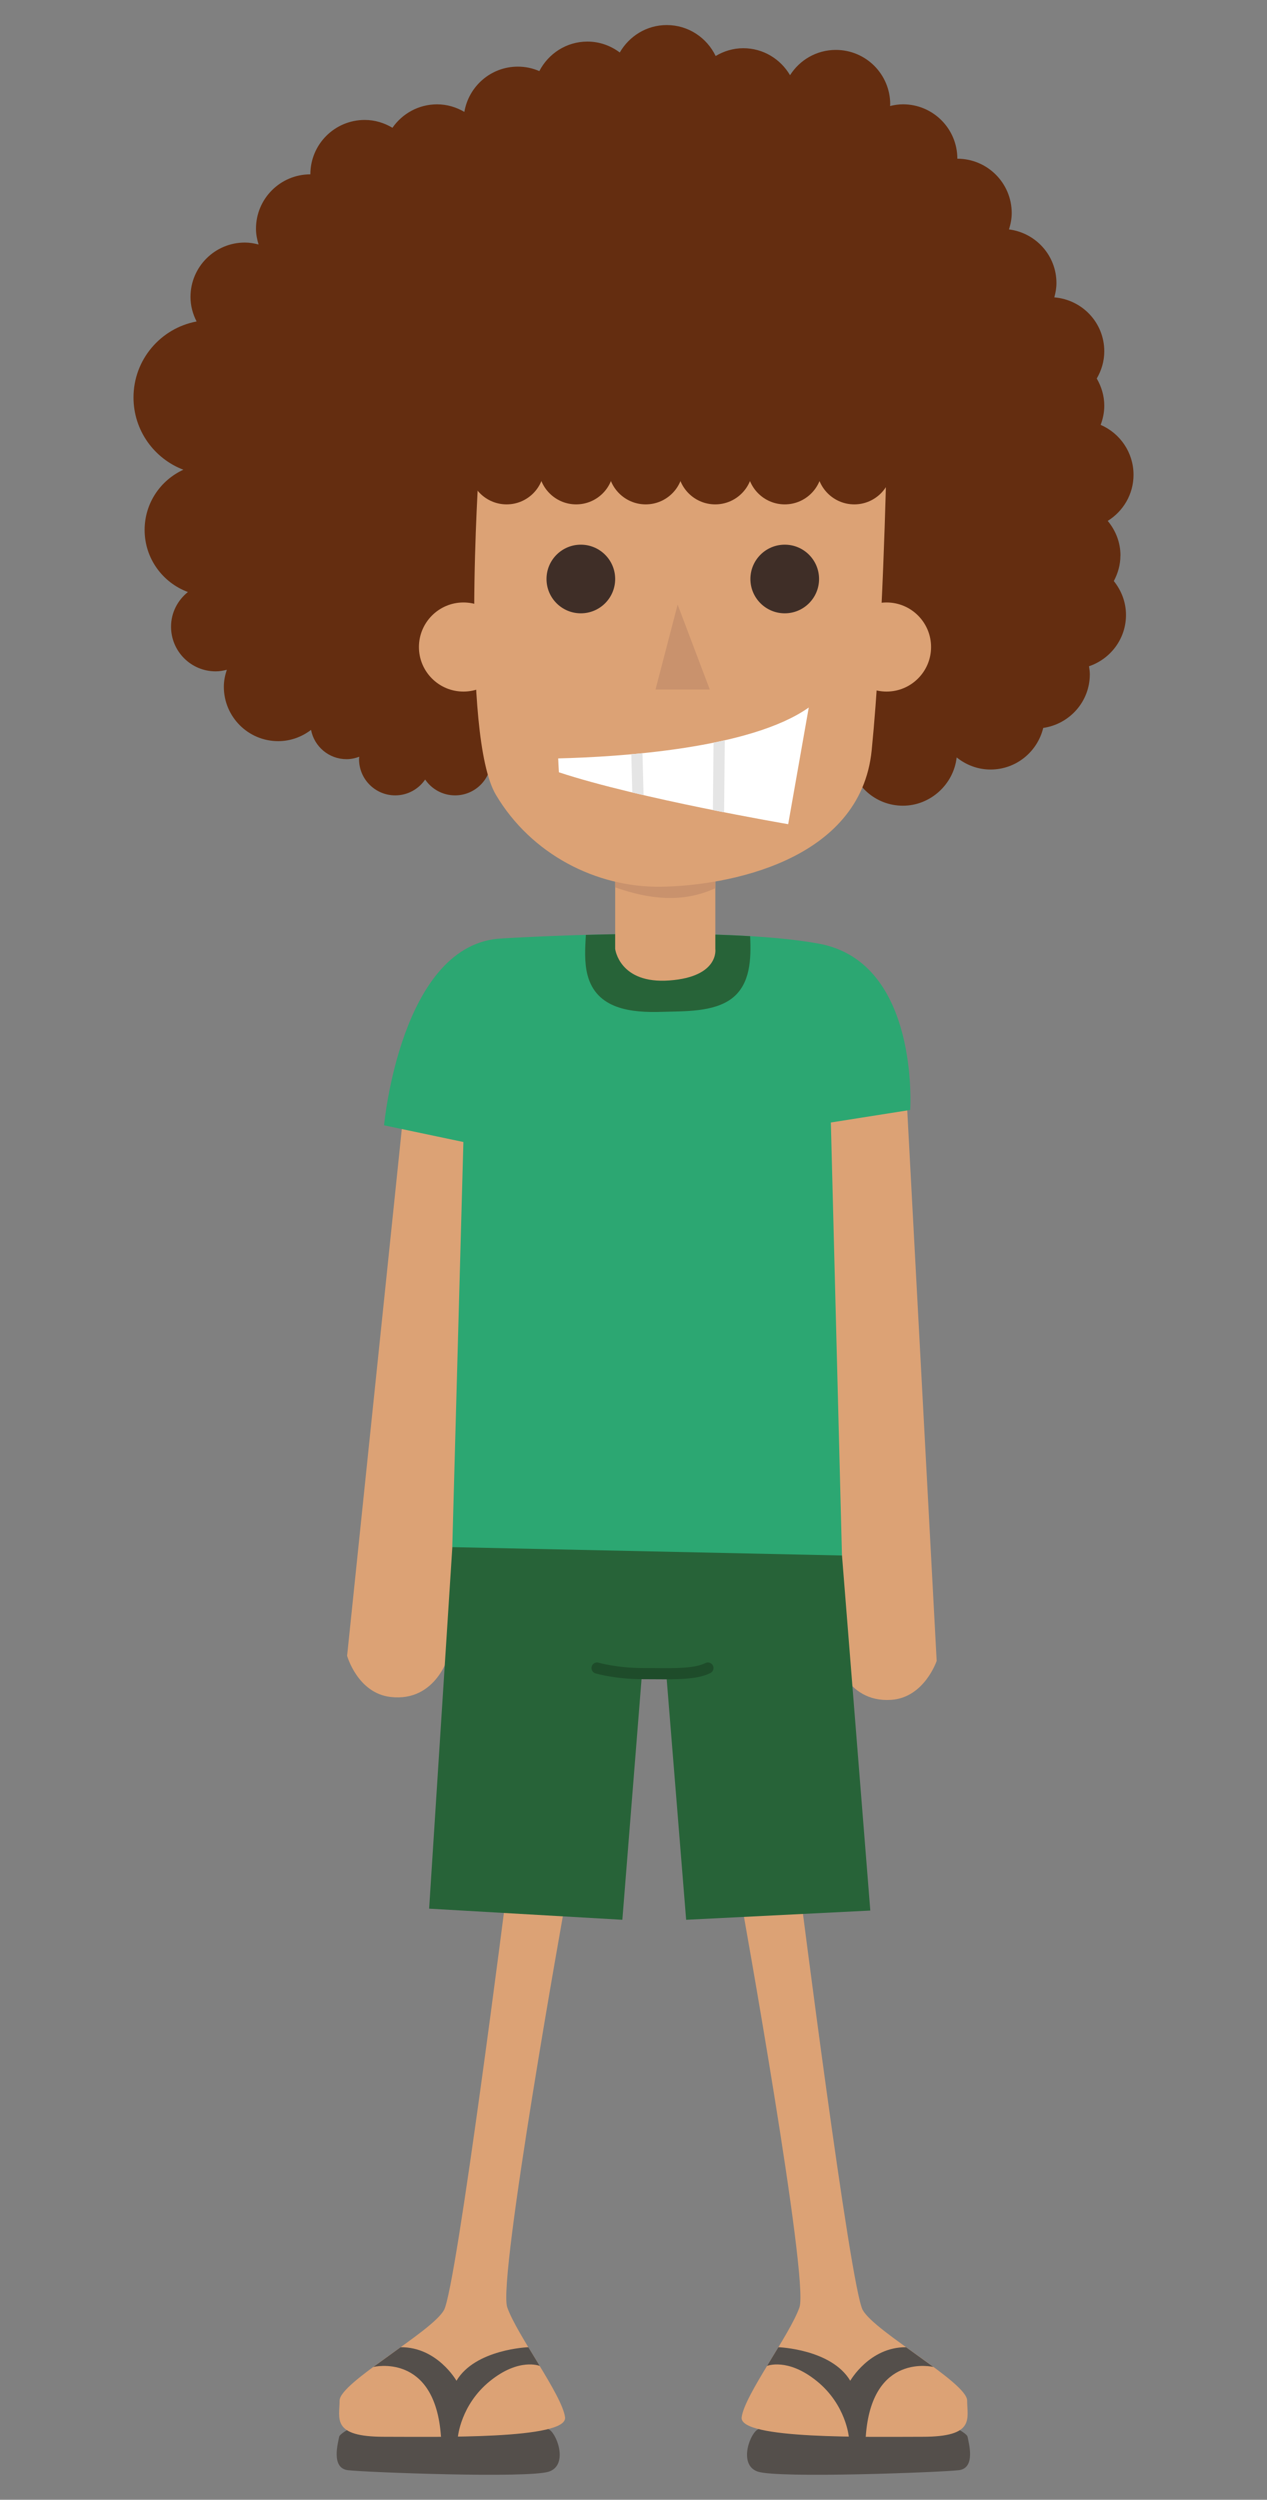 <?xml version="1.0" encoding="UTF-8"?><svg id="Layer_1" xmlns="http://www.w3.org/2000/svg" xmlns:xlink="http://www.w3.org/1999/xlink" viewBox="0 0 432 852"><rect x="0" y="0" width="432" height="852" fill="#808080" stroke="none"/><defs><style>.cls-1{fill:none;}.cls-2{clip-path:url(#clippath);}.cls-3{fill:#fff;}.cls-4{fill:#e5e5e5;}.cls-5{fill:#dca275;}.cls-6{fill:#c9926d;}.cls-7{fill:#1e4c2a;}.cls-8{fill:#3f2e27;}.cls-9{fill:#544f4b;}.cls-10{fill:#642d10;}.cls-11{fill:#2ca772;}.cls-12{fill:#276338;}</style><clipPath id="clippath"><path class="cls-1" d="M179.01,258.59s70.36,1.25,96.75-17.45l-7.02,39.77s-69.97-11.92-89.73-22.32Z"/></clipPath></defs><g><path class="cls-9" d="M126.23,824.36s-10.29,4.35-10.6,6.21c-.31,1.86-2.92,10.64,3.01,11.35,5.93,.71,61.69,2.85,68.57,.47,6.88-2.37,2.37-13.79-.36-14.49-2.73-.7-60.62-3.55-60.62-3.55Z"/><path class="cls-5" d="M172.95,643.09s-17.3,136.66-21.57,144.26c-4.27,7.59-35.59,24.67-35.59,30.84s-2.85,12.34,15.18,12.34,62.64,.95,61.69-6.64c-.95-7.59-16.39-28-19.71-37.49-3.32-9.49,19.73-137.61,19.73-137.61l-19.73-5.69Z"/><path class="cls-9" d="M127.26,806.74s21.13-5.2,23.1,23.77l3.04,3.42,2.73-3.36s.95-10.95,10.92-19.02c9.96-8.07,16.97-5.17,16.97-5.17l-3.88-6.38s-18.08,.64-24.5,11.44c0,0-6.51-11.51-19.03-11.44l-9.35,6.75Z"/></g><g><path class="cls-9" d="M319.32,824.36s10.29,4.35,10.6,6.21c.31,1.86,2.92,10.64-3.01,11.35-5.93,.71-61.69,2.85-68.57,.47-6.88-2.37-2.37-13.79,.36-14.49,2.73-.7,60.62-3.55,60.62-3.55Z"/><path class="cls-5" d="M272.6,643.09s17.3,136.66,21.57,144.26c4.27,7.59,35.59,24.67,35.59,30.84s2.85,12.34-15.19,12.34-62.64,.95-61.69-6.64c.95-7.59,16.39-28,19.71-37.49,3.32-9.49-19.73-137.61-19.73-137.61l19.73-5.69Z"/><path class="cls-9" d="M318.29,806.74s-21.13-5.2-23.1,23.77l-3.04,3.42-2.73-3.36s-.95-10.95-10.92-19.02c-9.96-8.07-16.97-5.17-16.97-5.17l3.88-6.38s18.08,.64,24.5,11.44c0,0,6.51-11.51,19.03-11.44l9.35,6.75Z"/></g><path class="cls-5" d="M140.26,353.44l-21.91,210.91s3.57,12.72,14.81,14.03c15.76,1.85,20.03-14.64,20.03-14.64l19.76-217.05-32.69,6.75Z"/><path class="cls-5" d="M308.05,354.35l11.32,211.74s-4.21,12.52-15.5,13.27c-15.83,1.06-19.28-15.62-19.28-15.62l-8.85-217.77,32.3,8.39Z"/><polygon class="cls-12" points="171.63 516.39 154.23 527.31 146.32 650.53 212.2 654.32 218.76 572.08 227.3 572.08 233.95 654.32 296.74 651.18 287.09 530.15 273.49 516.39 171.63 516.39"/><path class="cls-11" d="M171.31,319.84s73.57-4.57,107.96,1.8c34.39,6.37,31.07,56.67,31.07,56.67l-27.05,4.27,3.79,147.58-132.87-2.85,3.79-138.08-27.05-5.69s5.7-62.32,40.34-63.69Z"/><path class="cls-12" d="M200.3,332.24c3.03,11.83,15.03,12.96,25.42,12.63,7.39-.24,17.57,.18,23.8-4.56,6.32-4.82,6.63-13.33,6.25-21.23-18.31-1.1-39.45-.91-56.01-.44-.27,4.58-.55,9.35,.54,13.61Z"/><path class="cls-5" d="M209.75,289.89v33.53s1.42,12.02,18.51,10.75c17.08-1.26,15.64-10.75,15.64-10.75v-33.53h-34.14Z"/><path class="cls-6" d="M243.89,302.73v-12.84h-34.14v12.54c11.62,4.13,23.09,5.39,34.14,.3Z"/><path class="cls-10" d="M382.04,189.35c0-4.51-1.67-8.6-4.35-11.81,5.26-3.27,8.8-9.06,8.8-15.71,0-7.63-4.62-14.18-11.21-17.02,.77-2.04,1.24-4.22,1.24-6.53,0-3.4-.98-6.53-2.57-9.27,1.6-2.74,2.57-5.88,2.57-9.27,0-9.73-7.51-17.61-17.04-18.39,.43-1.56,.73-3.17,.73-4.86,0-9.44-7.07-17.14-16.19-18.3,.56-1.77,.94-3.61,.94-5.56,0-10.24-8.3-18.54-18.54-18.54,0-10.24-8.3-18.54-18.54-18.54-1.53,0-2.99,.24-4.41,.58,.01-.2,.06-.38,.06-.58,0-10.24-8.3-18.54-18.54-18.54-6.59,0-12.33,3.45-15.62,8.62-3.22-5.48-9.12-9.2-15.93-9.2-3.46,0-6.67,1.01-9.43,2.66-2.99-6.22-9.3-10.55-16.67-10.55-6.88,0-12.81,3.79-16.02,9.35-3.09-2.31-6.88-3.72-11.03-3.72-7.17,0-13.31,4.11-16.4,10.06-2.25-.97-4.72-1.52-7.33-1.52-9.17,0-16.74,6.68-18.23,15.43-2.74-1.6-5.89-2.58-9.3-2.58-6.31,0-11.87,3.17-15.22,7.99-2.78-1.66-5.98-2.67-9.45-2.67-10.24,0-18.54,8.3-18.54,18.54-10.24,0-18.54,8.3-18.54,18.54,0,1.88,.36,3.67,.89,5.38-1.5-.4-3.05-.67-4.68-.67-10.24,0-18.54,8.3-18.54,18.54,0,3.03,.79,5.84,2.08,8.36-12.24,2.28-21.51,13-21.51,25.9,0,11.26,7.07,20.85,17,24.63-7.79,3.56-13.21,11.4-13.21,20.52,0,9.72,6.15,17.97,14.76,21.16-3.48,2.79-5.75,7.02-5.75,11.82,0,8.4,6.81,15.22,15.22,15.22,1.32,0,2.58-.22,3.8-.54-.61,1.83-1.02,3.76-1.02,5.79,0,10.24,8.3,18.54,18.54,18.54,4.22,0,8.07-1.47,11.19-3.84,1.1,5.68,6.09,9.98,12.1,9.98,1.54,0,2.99-.32,4.35-.83-.02,.28-.08,.55-.08,.83,0,6.81,5.52,12.34,12.34,12.34,4.24,0,7.98-2.15,10.2-5.4,2.22,3.26,5.96,5.4,10.2,5.4,6.82,0,12.34-5.52,12.34-12.34h122.09c1.31,8.96,8.95,15.86,18.27,15.86s17.28-7.21,18.33-16.46c3.18,2.55,7.16,4.13,11.54,4.13,8.73,0,16-6.05,17.97-14.18,8.97-1.3,15.89-8.94,15.89-18.27,0-.94-.14-1.85-.28-2.75,7.32-2.48,12.61-9.33,12.61-17.48,0-4.39-1.59-8.38-4.15-11.56,1.39-2.6,2.25-5.52,2.25-8.68Z"/><path class="cls-5" d="M163.31,159.56s-6.24,91.11,5.78,111.35c12.02,20.24,34.16,31.63,56.31,31.32,22.15-.32,68.02-8.54,71.81-46.5,3.8-37.96,5.01-96.62,5.01-96.62l-138.91,.45Z"/><path class="cls-10" d="M185.55,159.1c0,7.08-5.74,12.81-12.81,12.81s-12.81-5.74-12.81-12.81,5.74-12.81,12.81-12.81,12.81,5.73,12.81,12.81Z"/><path class="cls-10" d="M209.26,159.1c0,7.08-5.74,12.81-12.81,12.81s-12.81-5.74-12.81-12.81,5.74-12.81,12.81-12.81,12.81,5.73,12.81,12.81Z"/><path class="cls-10" d="M232.97,159.1c0,7.08-5.74,12.81-12.81,12.81s-12.82-5.74-12.82-12.81,5.74-12.81,12.82-12.81,12.81,5.73,12.81,12.81Z"/><path class="cls-10" d="M256.67,159.1c0,7.08-5.74,12.81-12.81,12.81s-12.81-5.74-12.81-12.81,5.74-12.81,12.81-12.81,12.81,5.73,12.81,12.81Z"/><path class="cls-10" d="M280.38,159.1c0,7.08-5.74,12.81-12.81,12.81s-12.81-5.74-12.81-12.81,5.73-12.81,12.81-12.81,12.81,5.73,12.81,12.81Z"/><path class="cls-10" d="M304.09,159.1c0,7.08-5.74,12.81-12.81,12.81s-12.81-5.74-12.81-12.81,5.74-12.81,12.81-12.81,12.81,5.73,12.81,12.81Z"/><polygon class="cls-6" points="231.05 206.06 223.51 235.01 242.01 235.01 231.05 206.06"/><path class="cls-5" d="M173.21,220.53c0,8.38-6.8,15.18-15.19,15.18s-15.18-6.8-15.18-15.18,6.8-15.19,15.18-15.19,15.19,6.8,15.19,15.19Z"/><path class="cls-5" d="M317.46,220.53c0,8.38-6.8,15.18-15.18,15.18s-15.19-6.8-15.19-15.18,6.8-15.19,15.19-15.19,15.18,6.8,15.18,15.19Z"/><path class="cls-8" d="M209.75,197.34c0,6.46-5.24,11.7-11.71,11.7s-11.7-5.24-11.7-11.7,5.24-11.7,11.7-11.7,11.71,5.24,11.71,11.7Z"/><path class="cls-8" d="M279.27,197.34c0,6.46-5.24,11.7-11.7,11.7s-11.71-5.24-11.71-11.7,5.24-11.7,11.71-11.7,11.7,5.24,11.7,11.7Z"/><path class="cls-3" d="M190.33,258.5c.07,1.57,.13,3.15,.24,4.72,27.22,9.01,78.17,17.69,78.17,17.69l7.02-39.77c-19.82,14.04-64.45,16.83-85.44,17.35Z"/><g class="cls-2"><rect class="cls-4" x="215.07" y="260.56" width="60.06" height="3.83" transform="translate(-19.66 505.11) rotate(-89.46)"/><rect class="cls-4" x="215.24" y="227.51" width="3.82" height="60.06" transform="translate(-6.51 5.64) rotate(-1.47)"/></g><path class="cls-7" d="M226.82,572.36c-1.19,0-2.4-.01-3.65-.02l-3.93-.02c-9.34,0-15.92-1.89-16.2-1.98-1.01-.29-1.58-1.34-1.29-2.35,.29-1.01,1.35-1.59,2.35-1.29,.06,.01,6.36,1.82,15.13,1.82l3.96,.02c7.35,.06,13.69,.11,17.33-1.72,.94-.47,2.08-.09,2.55,.85,.47,.94,.09,2.08-.85,2.55-3.75,1.88-9.13,2.14-15.41,2.14Z"/></svg>